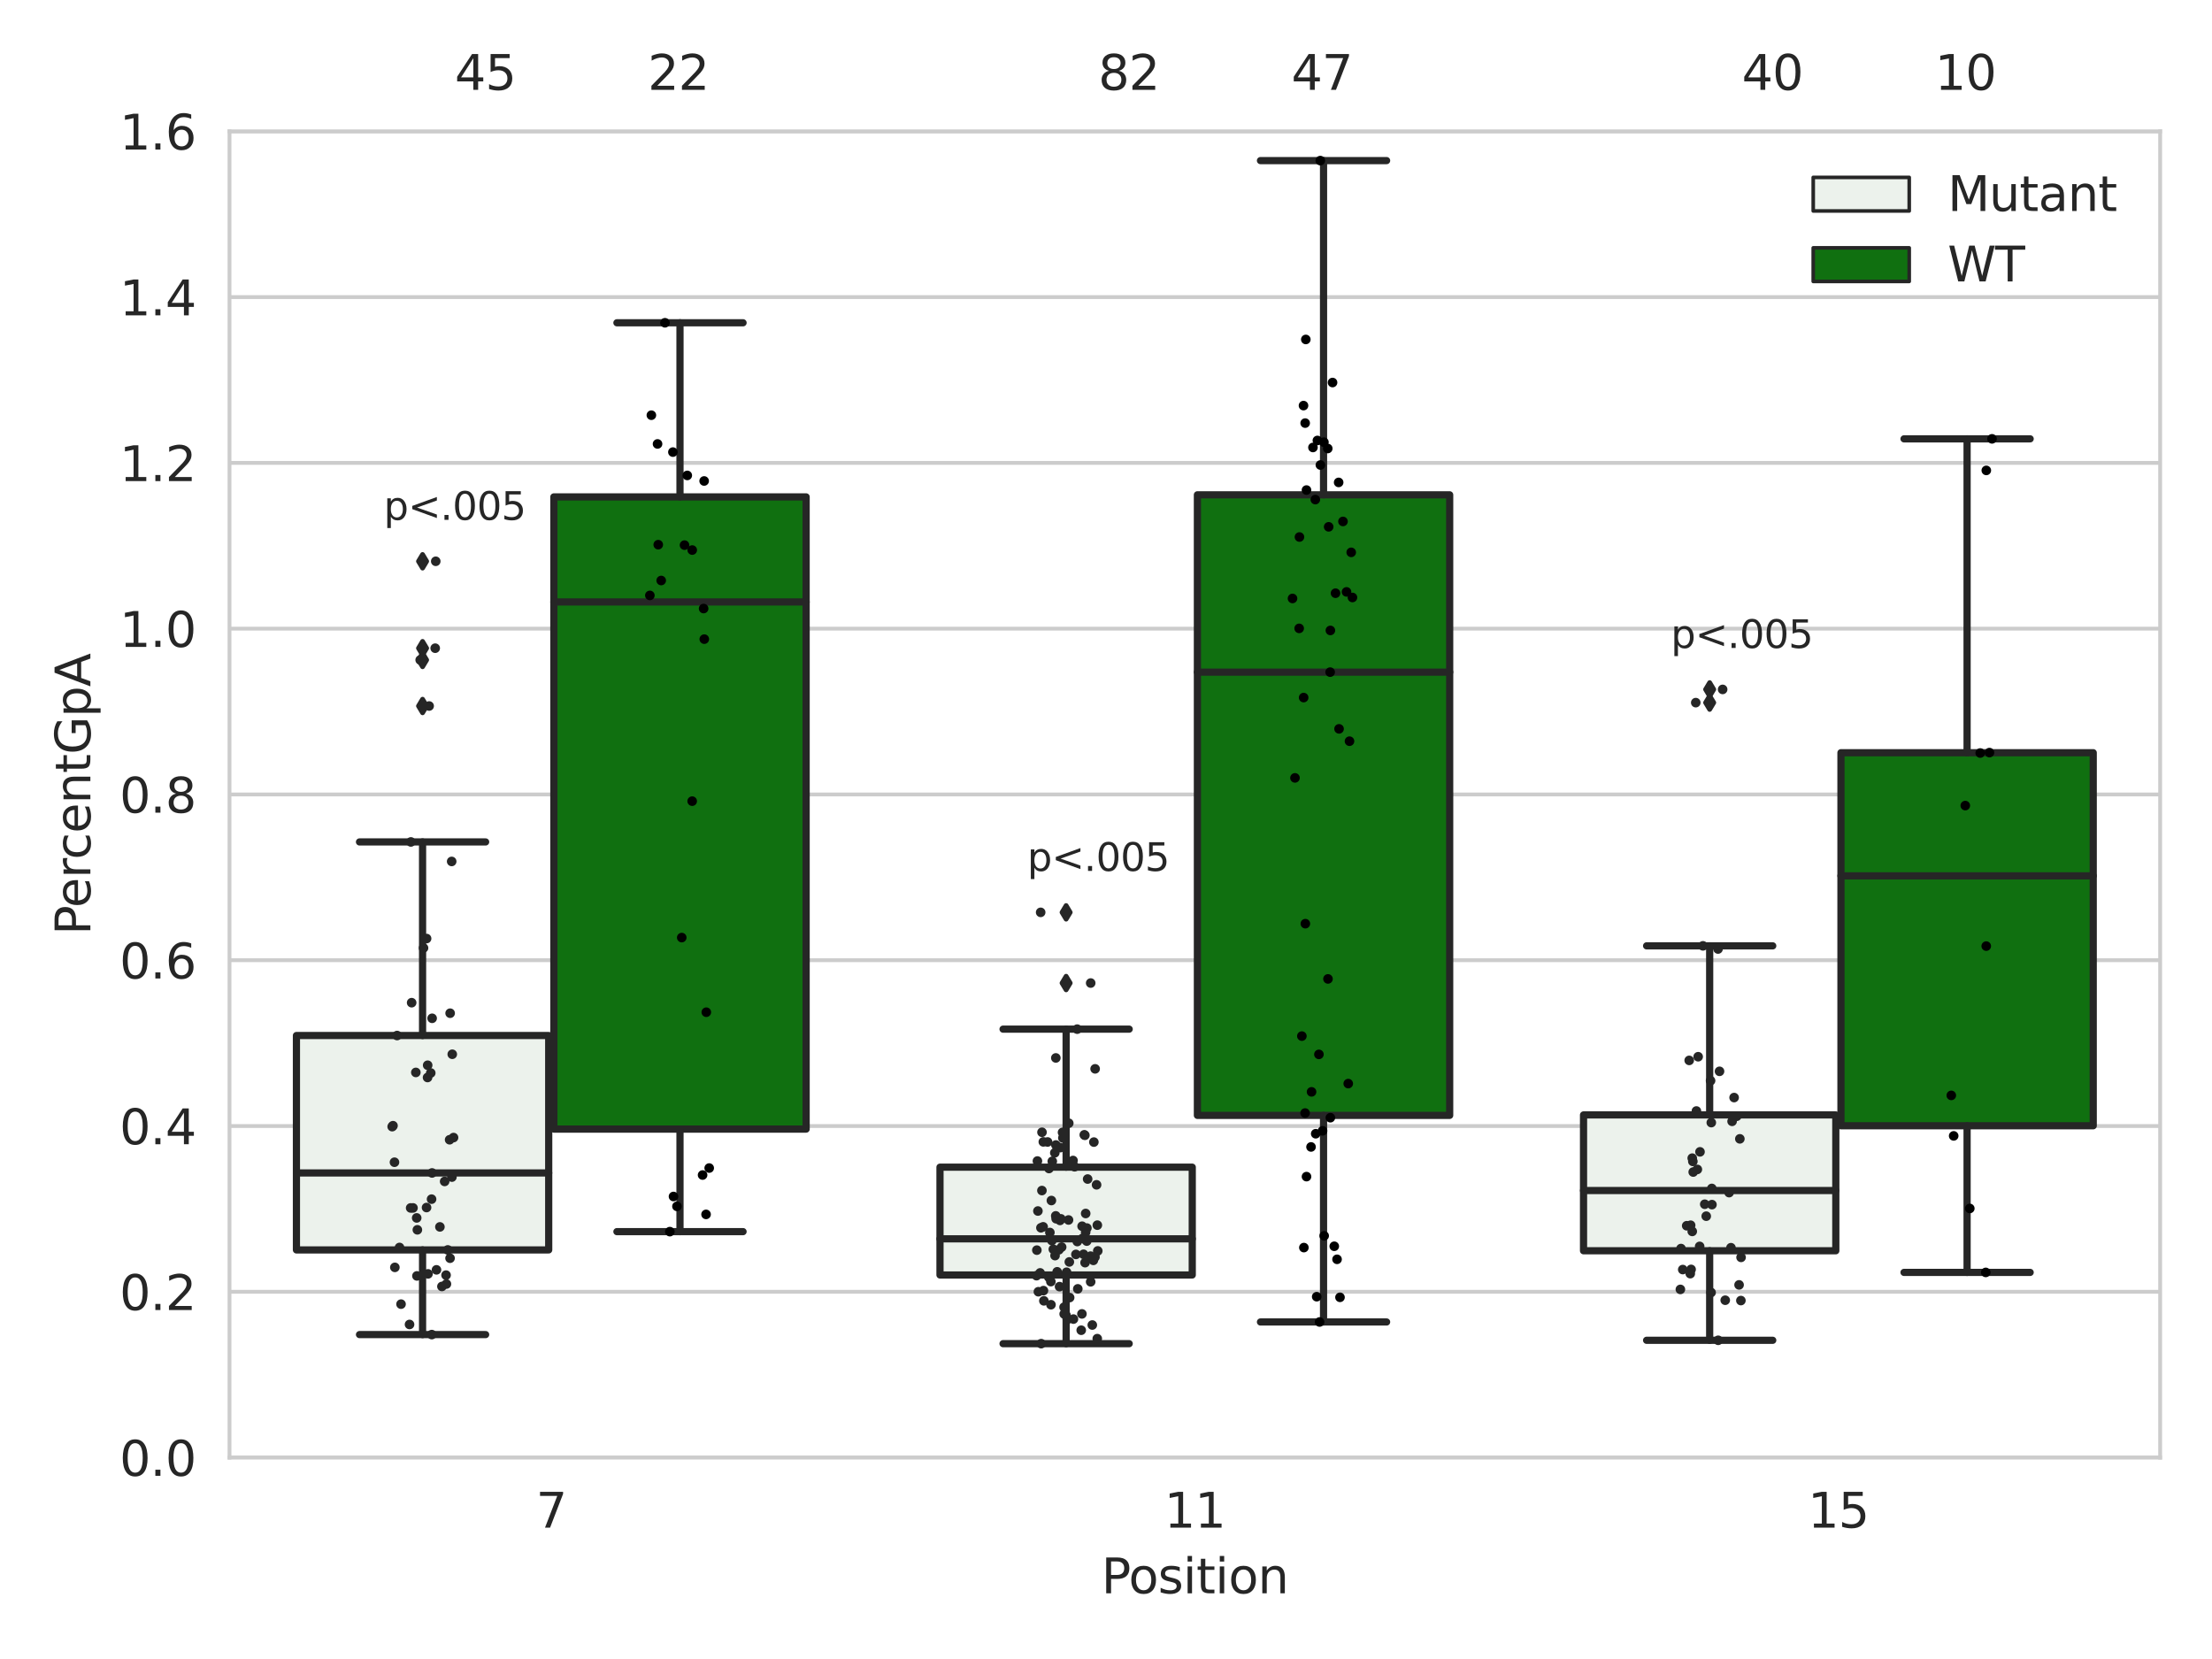<?xml version="1.0" encoding="utf-8" standalone="no"?>
<!DOCTYPE svg PUBLIC "-//W3C//DTD SVG 1.1//EN"
  "http://www.w3.org/Graphics/SVG/1.1/DTD/svg11.dtd">
<svg xmlns:xlink="http://www.w3.org/1999/xlink" width="460.8pt" height="345.6pt" viewBox="0 0 460.8 345.6" xmlns="http://www.w3.org/2000/svg" version="1.1">
 <defs>
  <style type="text/css">*{stroke-linejoin: round; stroke-linecap: butt}</style>
 </defs>
 <g id="figure_1">
  <g id="patch_1">
   <path d="M 0 345.6 
L 460.8 345.6 
L 460.8 0 
L 0 0 
z
" style="fill: #ffffff"/>
  </g>
  <g id="axes_1">
   <g id="patch_2">
    <path d="M 47.81 303.64 
L 450 303.64 
L 450 27.354 
L 47.81 27.354 
z
" style="fill: #ffffff"/>
   </g>
   <g id="matplotlib.axis_1">
    <g id="xtick_1">
     <g id="text_1">
      <!-- 7 -->
      <g style="fill: #262626" transform="translate(111.66 318.238)scale(0.1 -0.1)">
       <defs>
        <path id="DejaVuSans-37" d="M 525 4666 
L 3525 4666 
L 3525 4397 
L 1831 0 
L 1172 0 
L 2766 4134 
L 525 4134 
L 525 4666 
z
" transform="scale(0.016)"/>
       </defs>
       <use xlink:href="#DejaVuSans-37"/>
      </g>
     </g>
    </g>
    <g id="xtick_2">
     <g id="text_2">
      <!-- 11 -->
      <g style="fill: #262626" transform="translate(242.542 318.238)scale(0.1 -0.1)">
       <defs>
        <path id="DejaVuSans-31" d="M 794 531 
L 1825 531 
L 1825 4091 
L 703 3866 
L 703 4441 
L 1819 4666 
L 2450 4666 
L 2450 531 
L 3481 531 
L 3481 0 
L 794 0 
L 794 531 
z
" transform="scale(0.016)"/>
       </defs>
       <use xlink:href="#DejaVuSans-31"/>
       <use xlink:href="#DejaVuSans-31" x="63.623"/>
      </g>
     </g>
    </g>
    <g id="xtick_3">
     <g id="text_3">
      <!-- 15 -->
      <g style="fill: #262626" transform="translate(376.606 318.238)scale(0.1 -0.1)">
       <defs>
        <path id="DejaVuSans-35" d="M 691 4666 
L 3169 4666 
L 3169 4134 
L 1269 4134 
L 1269 2991 
Q 1406 3038 1543 3061 
Q 1681 3084 1819 3084 
Q 2600 3084 3056 2656 
Q 3513 2228 3513 1497 
Q 3513 744 3044 326 
Q 2575 -91 1722 -91 
Q 1428 -91 1123 -41 
Q 819 9 494 109 
L 494 744 
Q 775 591 1075 516 
Q 1375 441 1709 441 
Q 2250 441 2565 725 
Q 2881 1009 2881 1497 
Q 2881 1984 2565 2268 
Q 2250 2553 1709 2553 
Q 1456 2553 1204 2497 
Q 953 2441 691 2322 
L 691 4666 
z
" transform="scale(0.016)"/>
       </defs>
       <use xlink:href="#DejaVuSans-31"/>
       <use xlink:href="#DejaVuSans-35" x="63.623"/>
      </g>
     </g>
    </g>
    <g id="text_4">
     <!-- Position -->
     <g style="fill: #262626" transform="translate(229.441 331.917)scale(0.1 -0.1)">
      <defs>
       <path id="DejaVuSans-50" d="M 1259 4147 
L 1259 2394 
L 2053 2394 
Q 2494 2394 2734 2622 
Q 2975 2850 2975 3272 
Q 2975 3691 2734 3919 
Q 2494 4147 2053 4147 
L 1259 4147 
z
M 628 4666 
L 2053 4666 
Q 2838 4666 3239 4311 
Q 3641 3956 3641 3272 
Q 3641 2581 3239 2228 
Q 2838 1875 2053 1875 
L 1259 1875 
L 1259 0 
L 628 0 
L 628 4666 
z
" transform="scale(0.016)"/>
       <path id="DejaVuSans-6f" d="M 1959 3097 
Q 1497 3097 1228 2736 
Q 959 2375 959 1747 
Q 959 1119 1226 758 
Q 1494 397 1959 397 
Q 2419 397 2687 759 
Q 2956 1122 2956 1747 
Q 2956 2369 2687 2733 
Q 2419 3097 1959 3097 
z
M 1959 3584 
Q 2709 3584 3137 3096 
Q 3566 2609 3566 1747 
Q 3566 888 3137 398 
Q 2709 -91 1959 -91 
Q 1206 -91 779 398 
Q 353 888 353 1747 
Q 353 2609 779 3096 
Q 1206 3584 1959 3584 
z
" transform="scale(0.016)"/>
       <path id="DejaVuSans-73" d="M 2834 3397 
L 2834 2853 
Q 2591 2978 2328 3040 
Q 2066 3103 1784 3103 
Q 1356 3103 1142 2972 
Q 928 2841 928 2578 
Q 928 2378 1081 2264 
Q 1234 2150 1697 2047 
L 1894 2003 
Q 2506 1872 2764 1633 
Q 3022 1394 3022 966 
Q 3022 478 2636 193 
Q 2250 -91 1575 -91 
Q 1294 -91 989 -36 
Q 684 19 347 128 
L 347 722 
Q 666 556 975 473 
Q 1284 391 1588 391 
Q 1994 391 2212 530 
Q 2431 669 2431 922 
Q 2431 1156 2273 1281 
Q 2116 1406 1581 1522 
L 1381 1569 
Q 847 1681 609 1914 
Q 372 2147 372 2553 
Q 372 3047 722 3315 
Q 1072 3584 1716 3584 
Q 2034 3584 2315 3537 
Q 2597 3491 2834 3397 
z
" transform="scale(0.016)"/>
       <path id="DejaVuSans-69" d="M 603 3500 
L 1178 3500 
L 1178 0 
L 603 0 
L 603 3500 
z
M 603 4863 
L 1178 4863 
L 1178 4134 
L 603 4134 
L 603 4863 
z
" transform="scale(0.016)"/>
       <path id="DejaVuSans-74" d="M 1172 4494 
L 1172 3500 
L 2356 3500 
L 2356 3053 
L 1172 3053 
L 1172 1153 
Q 1172 725 1289 603 
Q 1406 481 1766 481 
L 2356 481 
L 2356 0 
L 1766 0 
Q 1100 0 847 248 
Q 594 497 594 1153 
L 594 3053 
L 172 3053 
L 172 3500 
L 594 3500 
L 594 4494 
L 1172 4494 
z
" transform="scale(0.016)"/>
       <path id="DejaVuSans-6e" d="M 3513 2113 
L 3513 0 
L 2938 0 
L 2938 2094 
Q 2938 2591 2744 2837 
Q 2550 3084 2163 3084 
Q 1697 3084 1428 2787 
Q 1159 2491 1159 1978 
L 1159 0 
L 581 0 
L 581 3500 
L 1159 3500 
L 1159 2956 
Q 1366 3272 1645 3428 
Q 1925 3584 2291 3584 
Q 2894 3584 3203 3211 
Q 3513 2838 3513 2113 
z
" transform="scale(0.016)"/>
      </defs>
      <use xlink:href="#DejaVuSans-50"/>
      <use xlink:href="#DejaVuSans-6f" x="56.678"/>
      <use xlink:href="#DejaVuSans-73" x="117.859"/>
      <use xlink:href="#DejaVuSans-69" x="169.959"/>
      <use xlink:href="#DejaVuSans-74" x="197.742"/>
      <use xlink:href="#DejaVuSans-69" x="236.951"/>
      <use xlink:href="#DejaVuSans-6f" x="264.734"/>
      <use xlink:href="#DejaVuSans-6e" x="325.916"/>
     </g>
    </g>
   </g>
   <g id="matplotlib.axis_2">
    <g id="ytick_1">
     <g id="line2d_1">
      <path d="M 47.81 303.64 
L 450 303.64 
" clip-path="url(#pa52fb06da1)" style="fill: none; stroke: #cccccc; stroke-width: 0.8; stroke-linecap: round"/>
     </g>
     <g id="text_5">
      <!-- 0.0 -->
      <g style="fill: #262626" transform="translate(24.907 307.439)scale(0.1 -0.1)">
       <defs>
        <path id="DejaVuSans-30" d="M 2034 4250 
Q 1547 4250 1301 3770 
Q 1056 3291 1056 2328 
Q 1056 1369 1301 889 
Q 1547 409 2034 409 
Q 2525 409 2770 889 
Q 3016 1369 3016 2328 
Q 3016 3291 2770 3770 
Q 2525 4250 2034 4250 
z
M 2034 4750 
Q 2819 4750 3233 4129 
Q 3647 3509 3647 2328 
Q 3647 1150 3233 529 
Q 2819 -91 2034 -91 
Q 1250 -91 836 529 
Q 422 1150 422 2328 
Q 422 3509 836 4129 
Q 1250 4750 2034 4750 
z
" transform="scale(0.016)"/>
        <path id="DejaVuSans-2e" d="M 684 794 
L 1344 794 
L 1344 0 
L 684 0 
L 684 794 
z
" transform="scale(0.016)"/>
       </defs>
       <use xlink:href="#DejaVuSans-30"/>
       <use xlink:href="#DejaVuSans-2e" x="63.623"/>
       <use xlink:href="#DejaVuSans-30" x="95.41"/>
      </g>
     </g>
    </g>
    <g id="ytick_2">
     <g id="line2d_2">
      <path d="M 47.81 269.104 
L 450 269.104 
" clip-path="url(#pa52fb06da1)" style="fill: none; stroke: #cccccc; stroke-width: 0.8; stroke-linecap: round"/>
     </g>
     <g id="text_6">
      <!-- 0.2 -->
      <g style="fill: #262626" transform="translate(24.907 272.903)scale(0.1 -0.1)">
       <defs>
        <path id="DejaVuSans-32" d="M 1228 531 
L 3431 531 
L 3431 0 
L 469 0 
L 469 531 
Q 828 903 1448 1529 
Q 2069 2156 2228 2338 
Q 2531 2678 2651 2914 
Q 2772 3150 2772 3378 
Q 2772 3750 2511 3984 
Q 2250 4219 1831 4219 
Q 1534 4219 1204 4116 
Q 875 4013 500 3803 
L 500 4441 
Q 881 4594 1212 4672 
Q 1544 4750 1819 4750 
Q 2544 4750 2975 4387 
Q 3406 4025 3406 3419 
Q 3406 3131 3298 2873 
Q 3191 2616 2906 2266 
Q 2828 2175 2409 1742 
Q 1991 1309 1228 531 
z
" transform="scale(0.016)"/>
       </defs>
       <use xlink:href="#DejaVuSans-30"/>
       <use xlink:href="#DejaVuSans-2e" x="63.623"/>
       <use xlink:href="#DejaVuSans-32" x="95.41"/>
      </g>
     </g>
    </g>
    <g id="ytick_3">
     <g id="line2d_3">
      <path d="M 47.81 234.568 
L 450 234.568 
" clip-path="url(#pa52fb06da1)" style="fill: none; stroke: #cccccc; stroke-width: 0.8; stroke-linecap: round"/>
     </g>
     <g id="text_7">
      <!-- 0.4 -->
      <g style="fill: #262626" transform="translate(24.907 238.368)scale(0.1 -0.1)">
       <defs>
        <path id="DejaVuSans-34" d="M 2419 4116 
L 825 1625 
L 2419 1625 
L 2419 4116 
z
M 2253 4666 
L 3047 4666 
L 3047 1625 
L 3713 1625 
L 3713 1100 
L 3047 1100 
L 3047 0 
L 2419 0 
L 2419 1100 
L 313 1100 
L 313 1709 
L 2253 4666 
z
" transform="scale(0.016)"/>
       </defs>
       <use xlink:href="#DejaVuSans-30"/>
       <use xlink:href="#DejaVuSans-2e" x="63.623"/>
       <use xlink:href="#DejaVuSans-34" x="95.41"/>
      </g>
     </g>
    </g>
    <g id="ytick_4">
     <g id="line2d_4">
      <path d="M 47.81 200.033 
L 450 200.033 
" clip-path="url(#pa52fb06da1)" style="fill: none; stroke: #cccccc; stroke-width: 0.8; stroke-linecap: round"/>
     </g>
     <g id="text_8">
      <!-- 0.6 -->
      <g style="fill: #262626" transform="translate(24.907 203.832)scale(0.1 -0.1)">
       <defs>
        <path id="DejaVuSans-36" d="M 2113 2584 
Q 1688 2584 1439 2293 
Q 1191 2003 1191 1497 
Q 1191 994 1439 701 
Q 1688 409 2113 409 
Q 2538 409 2786 701 
Q 3034 994 3034 1497 
Q 3034 2003 2786 2293 
Q 2538 2584 2113 2584 
z
M 3366 4563 
L 3366 3988 
Q 3128 4100 2886 4159 
Q 2644 4219 2406 4219 
Q 1781 4219 1451 3797 
Q 1122 3375 1075 2522 
Q 1259 2794 1537 2939 
Q 1816 3084 2150 3084 
Q 2853 3084 3261 2657 
Q 3669 2231 3669 1497 
Q 3669 778 3244 343 
Q 2819 -91 2113 -91 
Q 1303 -91 875 529 
Q 447 1150 447 2328 
Q 447 3434 972 4092 
Q 1497 4750 2381 4750 
Q 2619 4750 2861 4703 
Q 3103 4656 3366 4563 
z
" transform="scale(0.016)"/>
       </defs>
       <use xlink:href="#DejaVuSans-30"/>
       <use xlink:href="#DejaVuSans-2e" x="63.623"/>
       <use xlink:href="#DejaVuSans-36" x="95.41"/>
      </g>
     </g>
    </g>
    <g id="ytick_5">
     <g id="line2d_5">
      <path d="M 47.81 165.497 
L 450 165.497 
" clip-path="url(#pa52fb06da1)" style="fill: none; stroke: #cccccc; stroke-width: 0.8; stroke-linecap: round"/>
     </g>
     <g id="text_9">
      <!-- 0.8 -->
      <g style="fill: #262626" transform="translate(24.907 169.296)scale(0.1 -0.1)">
       <defs>
        <path id="DejaVuSans-38" d="M 2034 2216 
Q 1584 2216 1326 1975 
Q 1069 1734 1069 1313 
Q 1069 891 1326 650 
Q 1584 409 2034 409 
Q 2484 409 2743 651 
Q 3003 894 3003 1313 
Q 3003 1734 2745 1975 
Q 2488 2216 2034 2216 
z
M 1403 2484 
Q 997 2584 770 2862 
Q 544 3141 544 3541 
Q 544 4100 942 4425 
Q 1341 4750 2034 4750 
Q 2731 4750 3128 4425 
Q 3525 4100 3525 3541 
Q 3525 3141 3298 2862 
Q 3072 2584 2669 2484 
Q 3125 2378 3379 2068 
Q 3634 1759 3634 1313 
Q 3634 634 3220 271 
Q 2806 -91 2034 -91 
Q 1263 -91 848 271 
Q 434 634 434 1313 
Q 434 1759 690 2068 
Q 947 2378 1403 2484 
z
M 1172 3481 
Q 1172 3119 1398 2916 
Q 1625 2713 2034 2713 
Q 2441 2713 2670 2916 
Q 2900 3119 2900 3481 
Q 2900 3844 2670 4047 
Q 2441 4250 2034 4250 
Q 1625 4250 1398 4047 
Q 1172 3844 1172 3481 
z
" transform="scale(0.016)"/>
       </defs>
       <use xlink:href="#DejaVuSans-30"/>
       <use xlink:href="#DejaVuSans-2e" x="63.623"/>
       <use xlink:href="#DejaVuSans-38" x="95.41"/>
      </g>
     </g>
    </g>
    <g id="ytick_6">
     <g id="line2d_6">
      <path d="M 47.81 130.961 
L 450 130.961 
" clip-path="url(#pa52fb06da1)" style="fill: none; stroke: #cccccc; stroke-width: 0.8; stroke-linecap: round"/>
     </g>
     <g id="text_10">
      <!-- 1.0 -->
      <g style="fill: #262626" transform="translate(24.907 134.76)scale(0.1 -0.1)">
       <use xlink:href="#DejaVuSans-31"/>
       <use xlink:href="#DejaVuSans-2e" x="63.623"/>
       <use xlink:href="#DejaVuSans-30" x="95.41"/>
      </g>
     </g>
    </g>
    <g id="ytick_7">
     <g id="line2d_7">
      <path d="M 47.81 96.425 
L 450 96.425 
" clip-path="url(#pa52fb06da1)" style="fill: none; stroke: #cccccc; stroke-width: 0.8; stroke-linecap: round"/>
     </g>
     <g id="text_11">
      <!-- 1.2 -->
      <g style="fill: #262626" transform="translate(24.907 100.225)scale(0.1 -0.1)">
       <use xlink:href="#DejaVuSans-31"/>
       <use xlink:href="#DejaVuSans-2e" x="63.623"/>
       <use xlink:href="#DejaVuSans-32" x="95.41"/>
      </g>
     </g>
    </g>
    <g id="ytick_8">
     <g id="line2d_8">
      <path d="M 47.81 61.89 
L 450 61.89 
" clip-path="url(#pa52fb06da1)" style="fill: none; stroke: #cccccc; stroke-width: 0.8; stroke-linecap: round"/>
     </g>
     <g id="text_12">
      <!-- 1.4 -->
      <g style="fill: #262626" transform="translate(24.907 65.689)scale(0.1 -0.1)">
       <use xlink:href="#DejaVuSans-31"/>
       <use xlink:href="#DejaVuSans-2e" x="63.623"/>
       <use xlink:href="#DejaVuSans-34" x="95.41"/>
      </g>
     </g>
    </g>
    <g id="ytick_9">
     <g id="line2d_9">
      <path d="M 47.81 27.354 
L 450 27.354 
" clip-path="url(#pa52fb06da1)" style="fill: none; stroke: #cccccc; stroke-width: 0.8; stroke-linecap: round"/>
     </g>
     <g id="text_13">
      <!-- 1.6 -->
      <g style="fill: #262626" transform="translate(24.907 31.153)scale(0.1 -0.1)">
       <use xlink:href="#DejaVuSans-31"/>
       <use xlink:href="#DejaVuSans-2e" x="63.623"/>
       <use xlink:href="#DejaVuSans-36" x="95.41"/>
      </g>
     </g>
    </g>
    <g id="text_14">
     <!-- PercentGpA -->
     <g style="fill: #262626" transform="translate(18.827 194.774)rotate(-90)scale(0.1 -0.1)">
      <defs>
       <path id="DejaVuSans-65" d="M 3597 1894 
L 3597 1613 
L 953 1613 
Q 991 1019 1311 708 
Q 1631 397 2203 397 
Q 2534 397 2845 478 
Q 3156 559 3463 722 
L 3463 178 
Q 3153 47 2828 -22 
Q 2503 -91 2169 -91 
Q 1331 -91 842 396 
Q 353 884 353 1716 
Q 353 2575 817 3079 
Q 1281 3584 2069 3584 
Q 2775 3584 3186 3129 
Q 3597 2675 3597 1894 
z
M 3022 2063 
Q 3016 2534 2758 2815 
Q 2500 3097 2075 3097 
Q 1594 3097 1305 2825 
Q 1016 2553 972 2059 
L 3022 2063 
z
" transform="scale(0.016)"/>
       <path id="DejaVuSans-72" d="M 2631 2963 
Q 2534 3019 2420 3045 
Q 2306 3072 2169 3072 
Q 1681 3072 1420 2755 
Q 1159 2438 1159 1844 
L 1159 0 
L 581 0 
L 581 3500 
L 1159 3500 
L 1159 2956 
Q 1341 3275 1631 3429 
Q 1922 3584 2338 3584 
Q 2397 3584 2469 3576 
Q 2541 3569 2628 3553 
L 2631 2963 
z
" transform="scale(0.016)"/>
       <path id="DejaVuSans-63" d="M 3122 3366 
L 3122 2828 
Q 2878 2963 2633 3030 
Q 2388 3097 2138 3097 
Q 1578 3097 1268 2742 
Q 959 2388 959 1747 
Q 959 1106 1268 751 
Q 1578 397 2138 397 
Q 2388 397 2633 464 
Q 2878 531 3122 666 
L 3122 134 
Q 2881 22 2623 -34 
Q 2366 -91 2075 -91 
Q 1284 -91 818 406 
Q 353 903 353 1747 
Q 353 2603 823 3093 
Q 1294 3584 2113 3584 
Q 2378 3584 2631 3529 
Q 2884 3475 3122 3366 
z
" transform="scale(0.016)"/>
       <path id="DejaVuSans-47" d="M 3809 666 
L 3809 1919 
L 2778 1919 
L 2778 2438 
L 4434 2438 
L 4434 434 
Q 4069 175 3628 42 
Q 3188 -91 2688 -91 
Q 1594 -91 976 548 
Q 359 1188 359 2328 
Q 359 3472 976 4111 
Q 1594 4750 2688 4750 
Q 3144 4750 3555 4637 
Q 3966 4525 4313 4306 
L 4313 3634 
Q 3963 3931 3569 4081 
Q 3175 4231 2741 4231 
Q 1884 4231 1454 3753 
Q 1025 3275 1025 2328 
Q 1025 1384 1454 906 
Q 1884 428 2741 428 
Q 3075 428 3337 486 
Q 3600 544 3809 666 
z
" transform="scale(0.016)"/>
       <path id="DejaVuSans-70" d="M 1159 525 
L 1159 -1331 
L 581 -1331 
L 581 3500 
L 1159 3500 
L 1159 2969 
Q 1341 3281 1617 3432 
Q 1894 3584 2278 3584 
Q 2916 3584 3314 3078 
Q 3713 2572 3713 1747 
Q 3713 922 3314 415 
Q 2916 -91 2278 -91 
Q 1894 -91 1617 61 
Q 1341 213 1159 525 
z
M 3116 1747 
Q 3116 2381 2855 2742 
Q 2594 3103 2138 3103 
Q 1681 3103 1420 2742 
Q 1159 2381 1159 1747 
Q 1159 1113 1420 752 
Q 1681 391 2138 391 
Q 2594 391 2855 752 
Q 3116 1113 3116 1747 
z
" transform="scale(0.016)"/>
       <path id="DejaVuSans-41" d="M 2188 4044 
L 1331 1722 
L 3047 1722 
L 2188 4044 
z
M 1831 4666 
L 2547 4666 
L 4325 0 
L 3669 0 
L 3244 1197 
L 1141 1197 
L 716 0 
L 50 0 
L 1831 4666 
z
" transform="scale(0.016)"/>
      </defs>
      <use xlink:href="#DejaVuSans-50"/>
      <use xlink:href="#DejaVuSans-65" x="56.678"/>
      <use xlink:href="#DejaVuSans-72" x="118.201"/>
      <use xlink:href="#DejaVuSans-63" x="157.064"/>
      <use xlink:href="#DejaVuSans-65" x="212.045"/>
      <use xlink:href="#DejaVuSans-6e" x="273.568"/>
      <use xlink:href="#DejaVuSans-74" x="336.947"/>
      <use xlink:href="#DejaVuSans-47" x="376.156"/>
      <use xlink:href="#DejaVuSans-70" x="453.646"/>
      <use xlink:href="#DejaVuSans-41" x="517.123"/>
     </g>
    </g>
   </g>
   <g id="patch_3">
    <path d="M 61.753 260.38 
L 114.305 260.38 
L 114.305 215.719 
L 61.753 215.719 
L 61.753 260.38 
z
" clip-path="url(#pa52fb06da1)" style="fill: #ecf2ec; stroke: #262626; stroke-width: 1.5; stroke-linejoin: miter"/>
   </g>
   <g id="patch_4">
    <path d="M 115.378 235.211 
L 167.931 235.211 
L 167.931 103.513 
L 115.378 103.513 
L 115.378 235.211 
z
" clip-path="url(#pa52fb06da1)" style="fill: #107010; stroke: #262626; stroke-width: 1.5; stroke-linejoin: miter"/>
   </g>
   <g id="patch_5">
    <path d="M 195.816 265.601 
L 248.369 265.601 
L 248.369 243.145 
L 195.816 243.145 
L 195.816 265.601 
z
" clip-path="url(#pa52fb06da1)" style="fill: #ecf2ec; stroke: #262626; stroke-width: 1.5; stroke-linejoin: miter"/>
   </g>
   <g id="patch_6">
    <path d="M 249.441 232.353 
L 301.994 232.353 
L 301.994 103.08 
L 249.441 103.08 
L 249.441 232.353 
z
" clip-path="url(#pa52fb06da1)" style="fill: #107010; stroke: #262626; stroke-width: 1.5; stroke-linejoin: miter"/>
   </g>
   <g id="patch_7">
    <path d="M 329.879 260.556 
L 382.432 260.556 
L 382.432 232.26 
L 329.879 232.26 
L 329.879 260.556 
z
" clip-path="url(#pa52fb06da1)" style="fill: #ecf2ec; stroke: #262626; stroke-width: 1.5; stroke-linejoin: miter"/>
   </g>
   <g id="patch_8">
    <path d="M 383.505 234.517 
L 436.057 234.517 
L 436.057 156.802 
L 383.505 156.802 
L 383.505 234.517 
z
" clip-path="url(#pa52fb06da1)" style="fill: #107010; stroke: #262626; stroke-width: 1.5; stroke-linejoin: miter"/>
   </g>
   <g id="patch_9">
    <path d="M 114.842 303.64 
L 114.842 303.64 
L 114.842 303.64 
L 114.842 303.64 
z
" clip-path="url(#pa52fb06da1)" style="fill: #ecf2ec; stroke: #262626; stroke-width: 0.75; stroke-linejoin: miter"/>
   </g>
   <g id="patch_10">
    <path d="M 114.842 303.64 
L 114.842 303.64 
L 114.842 303.64 
L 114.842 303.64 
z
" clip-path="url(#pa52fb06da1)" style="fill: #107010; stroke: #262626; stroke-width: 0.75; stroke-linejoin: miter"/>
   </g>
   <g id="PathCollection_1"/>
   <g id="PathCollection_2"/>
   <g id="line2d_10">
    <path d="M 88.029 260.38 
L 88.029 278.019 
" clip-path="url(#pa52fb06da1)" style="fill: none; stroke: #262626; stroke-width: 1.5; stroke-linecap: round"/>
   </g>
   <g id="line2d_11">
    <path d="M 88.029 215.719 
L 88.029 175.391 
" clip-path="url(#pa52fb06da1)" style="fill: none; stroke: #262626; stroke-width: 1.5; stroke-linecap: round"/>
   </g>
   <g id="line2d_12">
    <path d="M 74.891 278.019 
L 101.167 278.019 
" clip-path="url(#pa52fb06da1)" style="fill: none; stroke: #262626; stroke-width: 1.5; stroke-linecap: round"/>
   </g>
   <g id="line2d_13">
    <path d="M 74.891 175.391 
L 101.167 175.391 
" clip-path="url(#pa52fb06da1)" style="fill: none; stroke: #262626; stroke-width: 1.5; stroke-linecap: round"/>
   </g>
   <g id="line2d_14">
    <defs>
     <path id="m7b5a0d666d" d="M -0 1.414 
L 0.849 0 
L 0 -1.414 
L -0.849 -0 
z
" style="stroke: #262626; stroke-linejoin: miter"/>
    </defs>
    <g clip-path="url(#pa52fb06da1)">
     <use xlink:href="#m7b5a0d666d" x="88.029" y="116.926" style="fill: #262626; stroke: #262626; stroke-linejoin: miter"/>
     <use xlink:href="#m7b5a0d666d" x="88.029" y="147.074" style="fill: #262626; stroke: #262626; stroke-linejoin: miter"/>
     <use xlink:href="#m7b5a0d666d" x="88.029" y="137.48" style="fill: #262626; stroke: #262626; stroke-linejoin: miter"/>
     <use xlink:href="#m7b5a0d666d" x="88.029" y="135.031" style="fill: #262626; stroke: #262626; stroke-linejoin: miter"/>
    </g>
   </g>
   <g id="line2d_15">
    <path d="M 141.654 235.211 
L 141.654 256.571 
" clip-path="url(#pa52fb06da1)" style="fill: none; stroke: #262626; stroke-width: 1.5; stroke-linecap: round"/>
   </g>
   <g id="line2d_16">
    <path d="M 141.654 103.513 
L 141.654 67.24 
" clip-path="url(#pa52fb06da1)" style="fill: none; stroke: #262626; stroke-width: 1.5; stroke-linecap: round"/>
   </g>
   <g id="line2d_17">
    <path d="M 128.516 256.571 
L 154.793 256.571 
" clip-path="url(#pa52fb06da1)" style="fill: none; stroke: #262626; stroke-width: 1.5; stroke-linecap: round"/>
   </g>
   <g id="line2d_18">
    <path d="M 128.516 67.24 
L 154.793 67.24 
" clip-path="url(#pa52fb06da1)" style="fill: none; stroke: #262626; stroke-width: 1.5; stroke-linecap: round"/>
   </g>
   <g id="line2d_19"/>
   <g id="line2d_20">
    <path d="M 222.092 265.601 
L 222.092 279.91 
" clip-path="url(#pa52fb06da1)" style="fill: none; stroke: #262626; stroke-width: 1.5; stroke-linecap: round"/>
   </g>
   <g id="line2d_21">
    <path d="M 222.092 243.145 
L 222.092 214.387 
" clip-path="url(#pa52fb06da1)" style="fill: none; stroke: #262626; stroke-width: 1.5; stroke-linecap: round"/>
   </g>
   <g id="line2d_22">
    <path d="M 208.954 279.91 
L 235.231 279.91 
" clip-path="url(#pa52fb06da1)" style="fill: none; stroke: #262626; stroke-width: 1.5; stroke-linecap: round"/>
   </g>
   <g id="line2d_23">
    <path d="M 208.954 214.387 
L 235.231 214.387 
" clip-path="url(#pa52fb06da1)" style="fill: none; stroke: #262626; stroke-width: 1.5; stroke-linecap: round"/>
   </g>
   <g id="line2d_24">
    <g clip-path="url(#pa52fb06da1)">
     <use xlink:href="#m7b5a0d666d" x="222.092" y="204.786" style="fill: #262626; stroke: #262626; stroke-linejoin: miter"/>
     <use xlink:href="#m7b5a0d666d" x="222.092" y="190.06" style="fill: #262626; stroke: #262626; stroke-linejoin: miter"/>
    </g>
   </g>
   <g id="line2d_25">
    <path d="M 275.718 232.353 
L 275.718 275.391 
" clip-path="url(#pa52fb06da1)" style="fill: none; stroke: #262626; stroke-width: 1.5; stroke-linecap: round"/>
   </g>
   <g id="line2d_26">
    <path d="M 275.718 103.08 
L 275.718 33.455 
" clip-path="url(#pa52fb06da1)" style="fill: none; stroke: #262626; stroke-width: 1.5; stroke-linecap: round"/>
   </g>
   <g id="line2d_27">
    <path d="M 262.579 275.391 
L 288.856 275.391 
" clip-path="url(#pa52fb06da1)" style="fill: none; stroke: #262626; stroke-width: 1.5; stroke-linecap: round"/>
   </g>
   <g id="line2d_28">
    <path d="M 262.579 33.455 
L 288.856 33.455 
" clip-path="url(#pa52fb06da1)" style="fill: none; stroke: #262626; stroke-width: 1.5; stroke-linecap: round"/>
   </g>
   <g id="line2d_29"/>
   <g id="line2d_30">
    <path d="M 356.156 260.556 
L 356.156 279.208 
" clip-path="url(#pa52fb06da1)" style="fill: none; stroke: #262626; stroke-width: 1.5; stroke-linecap: round"/>
   </g>
   <g id="line2d_31">
    <path d="M 356.156 232.26 
L 356.156 197.038 
" clip-path="url(#pa52fb06da1)" style="fill: none; stroke: #262626; stroke-width: 1.5; stroke-linecap: round"/>
   </g>
   <g id="line2d_32">
    <path d="M 343.017 279.208 
L 369.294 279.208 
" clip-path="url(#pa52fb06da1)" style="fill: none; stroke: #262626; stroke-width: 1.5; stroke-linecap: round"/>
   </g>
   <g id="line2d_33">
    <path d="M 343.017 197.038 
L 369.294 197.038 
" clip-path="url(#pa52fb06da1)" style="fill: none; stroke: #262626; stroke-width: 1.5; stroke-linecap: round"/>
   </g>
   <g id="line2d_34">
    <g clip-path="url(#pa52fb06da1)">
     <use xlink:href="#m7b5a0d666d" x="356.156" y="143.616" style="fill: #262626; stroke: #262626; stroke-linejoin: miter"/>
     <use xlink:href="#m7b5a0d666d" x="356.156" y="146.371" style="fill: #262626; stroke: #262626; stroke-linejoin: miter"/>
    </g>
   </g>
   <g id="line2d_35">
    <path d="M 409.781 234.517 
L 409.781 265.065 
" clip-path="url(#pa52fb06da1)" style="fill: none; stroke: #262626; stroke-width: 1.5; stroke-linecap: round"/>
   </g>
   <g id="line2d_36">
    <path d="M 409.781 156.802 
L 409.781 91.42 
" clip-path="url(#pa52fb06da1)" style="fill: none; stroke: #262626; stroke-width: 1.5; stroke-linecap: round"/>
   </g>
   <g id="line2d_37">
    <path d="M 396.643 265.065 
L 422.919 265.065 
" clip-path="url(#pa52fb06da1)" style="fill: none; stroke: #262626; stroke-width: 1.5; stroke-linecap: round"/>
   </g>
   <g id="line2d_38">
    <path d="M 396.643 91.42 
L 422.919 91.42 
" clip-path="url(#pa52fb06da1)" style="fill: none; stroke: #262626; stroke-width: 1.5; stroke-linecap: round"/>
   </g>
   <g id="line2d_39"/>
   <g id="line2d_40">
    <path d="M 61.753 244.346 
L 114.305 244.346 
" clip-path="url(#pa52fb06da1)" style="fill: none; stroke: #262626; stroke-width: 1.5; stroke-linecap: round"/>
   </g>
   <g id="line2d_41">
    <path d="M 115.378 125.404 
L 167.931 125.404 
" clip-path="url(#pa52fb06da1)" style="fill: none; stroke: #262626; stroke-width: 1.5; stroke-linecap: round"/>
   </g>
   <g id="line2d_42">
    <path d="M 195.816 258.07 
L 248.369 258.07 
" clip-path="url(#pa52fb06da1)" style="fill: none; stroke: #262626; stroke-width: 1.5; stroke-linecap: round"/>
   </g>
   <g id="line2d_43">
    <path d="M 249.441 140.017 
L 301.994 140.017 
" clip-path="url(#pa52fb06da1)" style="fill: none; stroke: #262626; stroke-width: 1.5; stroke-linecap: round"/>
   </g>
   <g id="line2d_44">
    <path d="M 329.879 248.009 
L 382.432 248.009 
" clip-path="url(#pa52fb06da1)" style="fill: none; stroke: #262626; stroke-width: 1.5; stroke-linecap: round"/>
   </g>
   <g id="line2d_45">
    <path d="M 383.505 182.454 
L 436.057 182.454 
" clip-path="url(#pa52fb06da1)" style="fill: none; stroke: #262626; stroke-width: 1.5; stroke-linecap: round"/>
   </g>
   <g id="patch_11">
    <path d="M 47.81 303.64 
L 47.81 27.354 
" style="fill: none; stroke: #cccccc; stroke-width: 0.8; stroke-linejoin: miter; stroke-linecap: square"/>
   </g>
   <g id="patch_12">
    <path d="M 450 303.64 
L 450 27.354 
" style="fill: none; stroke: #cccccc; stroke-width: 0.8; stroke-linejoin: miter; stroke-linecap: square"/>
   </g>
   <g id="patch_13">
    <path d="M 47.81 303.64 
L 450 303.64 
" style="fill: none; stroke: #cccccc; stroke-width: 0.8; stroke-linejoin: miter; stroke-linecap: square"/>
   </g>
   <g id="patch_14">
    <path d="M 47.81 27.354 
L 450 27.354 
" style="fill: none; stroke: #cccccc; stroke-width: 0.8; stroke-linejoin: miter; stroke-linecap: square"/>
   </g>
   <g id="PathCollection_3">
    <defs>
     <path id="C0_0_b733f364bd" d="M 0 1 
C 0.265 1 0.52 0.895 0.707 0.707 
C 0.895 0.52 1 0.265 1 -0 
C 1 -0.265 0.895 -0.52 0.707 -0.707 
C 0.52 -0.895 0.265 -1 0 -1 
C -0.265 -1 -0.52 -0.895 -0.707 -0.707 
C -0.895 -0.52 -1 -0.265 -1 0 
C -1 0.265 -0.895 0.52 -0.707 0.707 
C -0.52 0.895 -0.265 1 0 1 
z
"/>
    </defs>
    <g clip-path="url(#pa52fb06da1)">
     <use xlink:href="#C0_0_b733f364bd" x="93.754" y="262.108" style="fill: #262626"/>
    </g>
    <g clip-path="url(#pa52fb06da1)">
     <use xlink:href="#C0_0_b733f364bd" x="93.665" y="237.431" style="fill: #262626"/>
    </g>
    <g clip-path="url(#pa52fb06da1)">
     <use xlink:href="#C0_0_b733f364bd" x="83.227" y="259.87" style="fill: #262626"/>
    </g>
    <g clip-path="url(#pa52fb06da1)">
     <use xlink:href="#C0_0_b733f364bd" x="89.903" y="249.806" style="fill: #262626"/>
    </g>
    <g clip-path="url(#pa52fb06da1)">
     <use xlink:href="#C0_0_b733f364bd" x="86.034" y="251.631" style="fill: #262626"/>
    </g>
    <g clip-path="url(#pa52fb06da1)">
     <use xlink:href="#C0_0_b733f364bd" x="90.775" y="116.926" style="fill: #262626"/>
    </g>
    <g clip-path="url(#pa52fb06da1)">
     <use xlink:href="#C0_0_b733f364bd" x="92.922" y="265.632" style="fill: #262626"/>
    </g>
    <g clip-path="url(#pa52fb06da1)">
     <use xlink:href="#C0_0_b733f364bd" x="94.092" y="179.454" style="fill: #262626"/>
    </g>
    <g clip-path="url(#pa52fb06da1)">
     <use xlink:href="#C0_0_b733f364bd" x="92.063" y="267.993" style="fill: #262626"/>
    </g>
    <g clip-path="url(#pa52fb06da1)">
     <use xlink:href="#C0_0_b733f364bd" x="85.754" y="208.878" style="fill: #262626"/>
    </g>
    <g clip-path="url(#pa52fb06da1)">
     <use xlink:href="#C0_0_b733f364bd" x="86.945" y="256.193" style="fill: #262626"/>
    </g>
    <g clip-path="url(#pa52fb06da1)">
     <use xlink:href="#C0_0_b733f364bd" x="82.722" y="215.719" style="fill: #262626"/>
    </g>
    <g clip-path="url(#pa52fb06da1)">
     <use xlink:href="#C0_0_b733f364bd" x="86.628" y="223.406" style="fill: #262626"/>
    </g>
    <g clip-path="url(#pa52fb06da1)">
     <use xlink:href="#C0_0_b733f364bd" x="81.868" y="234.504" style="fill: #262626"/>
    </g>
    <g clip-path="url(#pa52fb06da1)">
     <use xlink:href="#C0_0_b733f364bd" x="89.397" y="147.074" style="fill: #262626"/>
    </g>
    <g clip-path="url(#pa52fb06da1)">
     <use xlink:href="#C0_0_b733f364bd" x="88.226" y="197.478" style="fill: #262626"/>
    </g>
    <g clip-path="url(#pa52fb06da1)">
     <use xlink:href="#C0_0_b733f364bd" x="88.867" y="195.516" style="fill: #262626"/>
    </g>
    <g clip-path="url(#pa52fb06da1)">
     <use xlink:href="#C0_0_b733f364bd" x="94.215" y="219.621" style="fill: #262626"/>
    </g>
    <g clip-path="url(#pa52fb06da1)">
     <use xlink:href="#C0_0_b733f364bd" x="88.858" y="251.552" style="fill: #262626"/>
    </g>
    <g clip-path="url(#pa52fb06da1)">
     <use xlink:href="#C0_0_b733f364bd" x="87.534" y="137.48" style="fill: #262626"/>
    </g>
    <g clip-path="url(#pa52fb06da1)">
     <use xlink:href="#C0_0_b733f364bd" x="89.068" y="224.462" style="fill: #262626"/>
    </g>
    <g clip-path="url(#pa52fb06da1)">
     <use xlink:href="#C0_0_b733f364bd" x="92.998" y="267.484" style="fill: #262626"/>
    </g>
    <g clip-path="url(#pa52fb06da1)">
     <use xlink:href="#C0_0_b733f364bd" x="89.163" y="265.371" style="fill: #262626"/>
    </g>
    <g clip-path="url(#pa52fb06da1)">
     <use xlink:href="#C0_0_b733f364bd" x="85.549" y="251.637" style="fill: #262626"/>
    </g>
    <g clip-path="url(#pa52fb06da1)">
     <use xlink:href="#C0_0_b733f364bd" x="90.003" y="244.346" style="fill: #262626"/>
    </g>
    <g clip-path="url(#pa52fb06da1)">
     <use xlink:href="#C0_0_b733f364bd" x="85.593" y="175.391" style="fill: #262626"/>
    </g>
    <g clip-path="url(#pa52fb06da1)">
     <use xlink:href="#C0_0_b733f364bd" x="85.314" y="275.91" style="fill: #262626"/>
    </g>
    <g clip-path="url(#pa52fb06da1)">
     <use xlink:href="#C0_0_b733f364bd" x="81.698" y="234.701" style="fill: #262626"/>
    </g>
    <g clip-path="url(#pa52fb06da1)">
     <use xlink:href="#C0_0_b733f364bd" x="90.66" y="135.031" style="fill: #262626"/>
    </g>
    <g clip-path="url(#pa52fb06da1)">
     <use xlink:href="#C0_0_b733f364bd" x="90.02" y="212.13" style="fill: #262626"/>
    </g>
    <g clip-path="url(#pa52fb06da1)">
     <use xlink:href="#C0_0_b733f364bd" x="86.857" y="265.796" style="fill: #262626"/>
    </g>
    <g clip-path="url(#pa52fb06da1)">
     <use xlink:href="#C0_0_b733f364bd" x="89.948" y="278.019" style="fill: #262626"/>
    </g>
    <g clip-path="url(#pa52fb06da1)">
     <use xlink:href="#C0_0_b733f364bd" x="82.177" y="242.115" style="fill: #262626"/>
    </g>
    <g clip-path="url(#pa52fb06da1)">
     <use xlink:href="#C0_0_b733f364bd" x="93.772" y="211.07" style="fill: #262626"/>
    </g>
    <g clip-path="url(#pa52fb06da1)">
     <use xlink:href="#C0_0_b733f364bd" x="82.258" y="264.015" style="fill: #262626"/>
    </g>
    <g clip-path="url(#pa52fb06da1)">
     <use xlink:href="#C0_0_b733f364bd" x="89.733" y="223.521" style="fill: #262626"/>
    </g>
    <g clip-path="url(#pa52fb06da1)">
     <use xlink:href="#C0_0_b733f364bd" x="94.48" y="236.976" style="fill: #262626"/>
    </g>
    <g clip-path="url(#pa52fb06da1)">
     <use xlink:href="#C0_0_b733f364bd" x="83.544" y="271.677" style="fill: #262626"/>
    </g>
    <g clip-path="url(#pa52fb06da1)">
     <use xlink:href="#C0_0_b733f364bd" x="94.139" y="245.21" style="fill: #262626"/>
    </g>
    <g clip-path="url(#pa52fb06da1)">
     <use xlink:href="#C0_0_b733f364bd" x="89.091" y="221.908" style="fill: #262626"/>
    </g>
    <g clip-path="url(#pa52fb06da1)">
     <use xlink:href="#C0_0_b733f364bd" x="92.629" y="246.113" style="fill: #262626"/>
    </g>
    <g clip-path="url(#pa52fb06da1)">
     <use xlink:href="#C0_0_b733f364bd" x="90.927" y="264.532" style="fill: #262626"/>
    </g>
    <g clip-path="url(#pa52fb06da1)">
     <use xlink:href="#C0_0_b733f364bd" x="86.804" y="253.714" style="fill: #262626"/>
    </g>
    <g clip-path="url(#pa52fb06da1)">
     <use xlink:href="#C0_0_b733f364bd" x="91.64" y="255.585" style="fill: #262626"/>
    </g>
    <g clip-path="url(#pa52fb06da1)">
     <use xlink:href="#C0_0_b733f364bd" x="93.284" y="260.38" style="fill: #262626"/>
    </g>
   </g>
   <g id="PathCollection_4">
    <defs>
     <path id="C1_0_968c35c790" d="M 0 1 
C 0.265 1 0.52 0.895 0.707 0.707 
C 0.895 0.52 1 0.265 1 -0 
C 1 -0.265 0.895 -0.52 0.707 -0.707 
C 0.52 -0.895 0.265 -1 0 -1 
C -0.265 -1 -0.52 -0.895 -0.707 -0.707 
C -0.895 -0.52 -1 -0.265 -1 0 
C -1 0.265 -0.895 0.52 -0.707 0.707 
C -0.52 0.895 -0.265 1 0 1 
z
"/>
    </defs>
    <g clip-path="url(#pa52fb06da1)">
     <use xlink:href="#C1_0_968c35c790" x="147.74" y="243.327"/>
    </g>
    <g clip-path="url(#pa52fb06da1)">
     <use xlink:href="#C1_0_968c35c790" x="141.025" y="251.305"/>
    </g>
    <g clip-path="url(#pa52fb06da1)">
     <use xlink:href="#C1_0_968c35c790" x="146.686" y="100.195"/>
    </g>
    <g clip-path="url(#pa52fb06da1)">
     <use xlink:href="#C1_0_968c35c790" x="146.577" y="126.771"/>
    </g>
    <g clip-path="url(#pa52fb06da1)">
     <use xlink:href="#C1_0_968c35c790" x="137.74" y="120.93"/>
    </g>
    <g clip-path="url(#pa52fb06da1)">
     <use xlink:href="#C1_0_968c35c790" x="140.18" y="94.18"/>
    </g>
    <g clip-path="url(#pa52fb06da1)">
     <use xlink:href="#C1_0_968c35c790" x="137.125" y="113.468"/>
    </g>
    <g clip-path="url(#pa52fb06da1)">
     <use xlink:href="#C1_0_968c35c790" x="140.304" y="249.251"/>
    </g>
    <g clip-path="url(#pa52fb06da1)">
     <use xlink:href="#C1_0_968c35c790" x="146.362" y="244.781"/>
    </g>
    <g clip-path="url(#pa52fb06da1)">
     <use xlink:href="#C1_0_968c35c790" x="147.086" y="252.98"/>
    </g>
    <g clip-path="url(#pa52fb06da1)">
     <use xlink:href="#C1_0_968c35c790" x="142.597" y="113.559"/>
    </g>
    <g clip-path="url(#pa52fb06da1)">
     <use xlink:href="#C1_0_968c35c790" x="142.02" y="195.316"/>
    </g>
    <g clip-path="url(#pa52fb06da1)">
     <use xlink:href="#C1_0_968c35c790" x="138.526" y="67.24"/>
    </g>
    <g clip-path="url(#pa52fb06da1)">
     <use xlink:href="#C1_0_968c35c790" x="135.378" y="124.036"/>
    </g>
    <g clip-path="url(#pa52fb06da1)">
     <use xlink:href="#C1_0_968c35c790" x="143.172" y="99.039"/>
    </g>
    <g clip-path="url(#pa52fb06da1)">
     <use xlink:href="#C1_0_968c35c790" x="135.693" y="86.495"/>
    </g>
    <g clip-path="url(#pa52fb06da1)">
     <use xlink:href="#C1_0_968c35c790" x="136.978" y="92.479"/>
    </g>
    <g clip-path="url(#pa52fb06da1)">
     <use xlink:href="#C1_0_968c35c790" x="146.717" y="133.144"/>
    </g>
    <g clip-path="url(#pa52fb06da1)">
     <use xlink:href="#C1_0_968c35c790" x="139.539" y="256.571"/>
    </g>
    <g clip-path="url(#pa52fb06da1)">
     <use xlink:href="#C1_0_968c35c790" x="144.203" y="114.587"/>
    </g>
    <g clip-path="url(#pa52fb06da1)">
     <use xlink:href="#C1_0_968c35c790" x="144.194" y="166.895"/>
    </g>
    <g clip-path="url(#pa52fb06da1)">
     <use xlink:href="#C1_0_968c35c790" x="147.137" y="210.862"/>
    </g>
   </g>
   <g id="PathCollection_5">
    <defs>
     <path id="C2_0_f106868388" d="M 0 1 
C 0.265 1 0.52 0.895 0.707 0.707 
C 0.895 0.52 1 0.265 1 -0 
C 1 -0.265 0.895 -0.52 0.707 -0.707 
C 0.52 -0.895 0.265 -1 0 -1 
C -0.265 -1 -0.52 -0.895 -0.707 -0.707 
C -0.895 -0.52 -1 -0.265 -1 0 
C -1 0.265 -0.895 0.52 -0.707 0.707 
C -0.52 0.895 -0.265 1 0 1 
z
"/>
    </defs>
    <g clip-path="url(#pa52fb06da1)">
     <use xlink:href="#C2_0_f106868388" x="226.575" y="245.615" style="fill: #262626"/>
    </g>
    <g clip-path="url(#pa52fb06da1)">
     <use xlink:href="#C2_0_f106868388" x="225.721" y="261.288" style="fill: #262626"/>
    </g>
    <g clip-path="url(#pa52fb06da1)">
     <use xlink:href="#C2_0_f106868388" x="227.181" y="261.673" style="fill: #262626"/>
    </g>
    <g clip-path="url(#pa52fb06da1)">
     <use xlink:href="#C2_0_f106868388" x="221.011" y="253.907" style="fill: #262626"/>
    </g>
    <g clip-path="url(#pa52fb06da1)">
     <use xlink:href="#C2_0_f106868388" x="219.962" y="238.523" style="fill: #262626"/>
    </g>
    <g clip-path="url(#pa52fb06da1)">
     <use xlink:href="#C2_0_f106868388" x="222.761" y="262.883" style="fill: #262626"/>
    </g>
    <g clip-path="url(#pa52fb06da1)">
     <use xlink:href="#C2_0_f106868388" x="217.312" y="255.569" style="fill: #262626"/>
    </g>
    <g clip-path="url(#pa52fb06da1)">
     <use xlink:href="#C2_0_f106868388" x="219.95" y="220.386" style="fill: #262626"/>
    </g>
    <g clip-path="url(#pa52fb06da1)">
     <use xlink:href="#C2_0_f106868388" x="221.346" y="235.901" style="fill: #262626"/>
    </g>
    <g clip-path="url(#pa52fb06da1)">
     <use xlink:href="#C2_0_f106868388" x="225.879" y="236.404" style="fill: #262626"/>
    </g>
    <g clip-path="url(#pa52fb06da1)">
     <use xlink:href="#C2_0_f106868388" x="226.035" y="258.169" style="fill: #262626"/>
    </g>
    <g clip-path="url(#pa52fb06da1)">
     <use xlink:href="#C2_0_f106868388" x="215.994" y="260.427" style="fill: #262626"/>
    </g>
    <g clip-path="url(#pa52fb06da1)">
     <use xlink:href="#C2_0_f106868388" x="225.384" y="273.708" style="fill: #262626"/>
    </g>
    <g clip-path="url(#pa52fb06da1)">
     <use xlink:href="#C2_0_f106868388" x="218.525" y="243.421" style="fill: #262626"/>
    </g>
    <g clip-path="url(#pa52fb06da1)">
     <use xlink:href="#C2_0_f106868388" x="217.37" y="268.857" style="fill: #262626"/>
    </g>
    <g clip-path="url(#pa52fb06da1)">
     <use xlink:href="#C2_0_f106868388" x="220.725" y="268.029" style="fill: #262626"/>
    </g>
    <g clip-path="url(#pa52fb06da1)">
     <use xlink:href="#C2_0_f106868388" x="226.161" y="256.688" style="fill: #262626"/>
    </g>
    <g clip-path="url(#pa52fb06da1)">
     <use xlink:href="#C2_0_f106868388" x="216.315" y="269.089" style="fill: #262626"/>
    </g>
    <g clip-path="url(#pa52fb06da1)">
     <use xlink:href="#C2_0_f106868388" x="225.422" y="255.443" style="fill: #262626"/>
    </g>
    <g clip-path="url(#pa52fb06da1)">
     <use xlink:href="#C2_0_f106868388" x="217.459" y="270.989" style="fill: #262626"/>
    </g>
    <g clip-path="url(#pa52fb06da1)">
     <use xlink:href="#C2_0_f106868388" x="216.844" y="255.772" style="fill: #262626"/>
    </g>
    <g clip-path="url(#pa52fb06da1)">
     <use xlink:href="#C2_0_f106868388" x="227.211" y="204.786" style="fill: #262626"/>
    </g>
    <g clip-path="url(#pa52fb06da1)">
     <use xlink:href="#C2_0_f106868388" x="228.135" y="222.66" style="fill: #262626"/>
    </g>
    <g clip-path="url(#pa52fb06da1)">
     <use xlink:href="#C2_0_f106868388" x="219.935" y="253.287" style="fill: #262626"/>
    </g>
    <g clip-path="url(#pa52fb06da1)">
     <use xlink:href="#C2_0_f106868388" x="222.827" y="270.311" style="fill: #262626"/>
    </g>
    <g clip-path="url(#pa52fb06da1)">
     <use xlink:href="#C2_0_f106868388" x="217.067" y="235.87" style="fill: #262626"/>
    </g>
    <g clip-path="url(#pa52fb06da1)">
     <use xlink:href="#C2_0_f106868388" x="218.476" y="266.061" style="fill: #262626"/>
    </g>
    <g clip-path="url(#pa52fb06da1)">
     <use xlink:href="#C2_0_f106868388" x="218.711" y="256.754" style="fill: #262626"/>
    </g>
    <g clip-path="url(#pa52fb06da1)">
     <use xlink:href="#C2_0_f106868388" x="220.227" y="264.938" style="fill: #262626"/>
    </g>
    <g clip-path="url(#pa52fb06da1)">
     <use xlink:href="#C2_0_f106868388" x="226.42" y="255.826" style="fill: #262626"/>
    </g>
    <g clip-path="url(#pa52fb06da1)">
     <use xlink:href="#C2_0_f106868388" x="226.167" y="252.793" style="fill: #262626"/>
    </g>
    <g clip-path="url(#pa52fb06da1)">
     <use xlink:href="#C2_0_f106868388" x="223.619" y="274.788" style="fill: #262626"/>
    </g>
    <g clip-path="url(#pa52fb06da1)">
     <use xlink:href="#C2_0_f106868388" x="216.114" y="241.861" style="fill: #262626"/>
    </g>
    <g clip-path="url(#pa52fb06da1)">
     <use xlink:href="#C2_0_f106868388" x="222.066" y="273.973" style="fill: #262626"/>
    </g>
    <g clip-path="url(#pa52fb06da1)">
     <use xlink:href="#C2_0_f106868388" x="219.737" y="240.154" style="fill: #262626"/>
    </g>
    <g clip-path="url(#pa52fb06da1)">
     <use xlink:href="#C2_0_f106868388" x="219.786" y="261.566" style="fill: #262626"/>
    </g>
    <g clip-path="url(#pa52fb06da1)">
     <use xlink:href="#C2_0_f106868388" x="222.645" y="233.986" style="fill: #262626"/>
    </g>
    <g clip-path="url(#pa52fb06da1)">
     <use xlink:href="#C2_0_f106868388" x="224.401" y="214.387" style="fill: #262626"/>
    </g>
    <g clip-path="url(#pa52fb06da1)">
     <use xlink:href="#C2_0_f106868388" x="216.898" y="279.91" style="fill: #262626"/>
    </g>
    <g clip-path="url(#pa52fb06da1)">
     <use xlink:href="#C2_0_f106868388" x="223.856" y="243.054" style="fill: #262626"/>
    </g>
    <g clip-path="url(#pa52fb06da1)">
     <use xlink:href="#C2_0_f106868388" x="221.667" y="272.308" style="fill: #262626"/>
    </g>
    <g clip-path="url(#pa52fb06da1)">
     <use xlink:href="#C2_0_f106868388" x="228.595" y="255.22" style="fill: #262626"/>
    </g>
    <g clip-path="url(#pa52fb06da1)">
     <use xlink:href="#C2_0_f106868388" x="221.163" y="259.79" style="fill: #262626"/>
    </g>
    <g clip-path="url(#pa52fb06da1)">
     <use xlink:href="#C2_0_f106868388" x="220.882" y="239.07" style="fill: #262626"/>
    </g>
    <g clip-path="url(#pa52fb06da1)">
     <use xlink:href="#C2_0_f106868388" x="216.79" y="190.06" style="fill: #262626"/>
    </g>
    <g clip-path="url(#pa52fb06da1)">
     <use xlink:href="#C2_0_f106868388" x="216.679" y="265.165" style="fill: #262626"/>
    </g>
    <g clip-path="url(#pa52fb06da1)">
     <use xlink:href="#C2_0_f106868388" x="217.345" y="237.872" style="fill: #262626"/>
    </g>
    <g clip-path="url(#pa52fb06da1)">
     <use xlink:href="#C2_0_f106868388" x="226" y="236.5" style="fill: #262626"/>
    </g>
    <g clip-path="url(#pa52fb06da1)">
     <use xlink:href="#C2_0_f106868388" x="226.389" y="258.544" style="fill: #262626"/>
    </g>
    <g clip-path="url(#pa52fb06da1)">
     <use xlink:href="#C2_0_f106868388" x="217.051" y="248.013" style="fill: #262626"/>
    </g>
    <g clip-path="url(#pa52fb06da1)">
     <use xlink:href="#C2_0_f106868388" x="219.429" y="260.243" style="fill: #262626"/>
    </g>
    <g clip-path="url(#pa52fb06da1)">
     <use xlink:href="#C2_0_f106868388" x="220.82" y="254.235" style="fill: #262626"/>
    </g>
    <g clip-path="url(#pa52fb06da1)">
     <use xlink:href="#C2_0_f106868388" x="223.532" y="241.752" style="fill: #262626"/>
    </g>
    <g clip-path="url(#pa52fb06da1)">
     <use xlink:href="#C2_0_f106868388" x="224.136" y="261.315" style="fill: #262626"/>
    </g>
    <g clip-path="url(#pa52fb06da1)">
     <use xlink:href="#C2_0_f106868388" x="215.93" y="265.747" style="fill: #262626"/>
    </g>
    <g clip-path="url(#pa52fb06da1)">
     <use xlink:href="#C2_0_f106868388" x="220.016" y="253.886" style="fill: #262626"/>
    </g>
    <g clip-path="url(#pa52fb06da1)">
     <use xlink:href="#C2_0_f106868388" x="228.581" y="278.864" style="fill: #262626"/>
    </g>
    <g clip-path="url(#pa52fb06da1)">
     <use xlink:href="#C2_0_f106868388" x="227.546" y="276.024" style="fill: #262626"/>
    </g>
    <g clip-path="url(#pa52fb06da1)">
     <use xlink:href="#C2_0_f106868388" x="219.126" y="258.441" style="fill: #262626"/>
    </g>
    <g clip-path="url(#pa52fb06da1)">
     <use xlink:href="#C2_0_f106868388" x="227.769" y="262.557" style="fill: #262626"/>
    </g>
    <g clip-path="url(#pa52fb06da1)">
     <use xlink:href="#C2_0_f106868388" x="224.525" y="268.491" style="fill: #262626"/>
    </g>
    <g clip-path="url(#pa52fb06da1)">
     <use xlink:href="#C2_0_f106868388" x="218.917" y="266.983" style="fill: #262626"/>
    </g>
    <g clip-path="url(#pa52fb06da1)">
     <use xlink:href="#C2_0_f106868388" x="226.042" y="263.034" style="fill: #262626"/>
    </g>
    <g clip-path="url(#pa52fb06da1)">
     <use xlink:href="#C2_0_f106868388" x="222.187" y="265.032" style="fill: #262626"/>
    </g>
    <g clip-path="url(#pa52fb06da1)">
     <use xlink:href="#C2_0_f106868388" x="219.025" y="250.093" style="fill: #262626"/>
    </g>
    <g clip-path="url(#pa52fb06da1)">
     <use xlink:href="#C2_0_f106868388" x="228.436" y="246.819" style="fill: #262626"/>
    </g>
    <g clip-path="url(#pa52fb06da1)">
     <use xlink:href="#C2_0_f106868388" x="222.345" y="274.891" style="fill: #262626"/>
    </g>
    <g clip-path="url(#pa52fb06da1)">
     <use xlink:href="#C2_0_f106868388" x="219.21" y="241.922" style="fill: #262626"/>
    </g>
    <g clip-path="url(#pa52fb06da1)">
     <use xlink:href="#C2_0_f106868388" x="216.215" y="252.276" style="fill: #262626"/>
    </g>
    <g clip-path="url(#pa52fb06da1)">
     <use xlink:href="#C2_0_f106868388" x="227.206" y="267.022" style="fill: #262626"/>
    </g>
    <g clip-path="url(#pa52fb06da1)">
     <use xlink:href="#C2_0_f106868388" x="218.236" y="237.893" style="fill: #262626"/>
    </g>
    <g clip-path="url(#pa52fb06da1)">
     <use xlink:href="#C2_0_f106868388" x="220.589" y="260.352" style="fill: #262626"/>
    </g>
    <g clip-path="url(#pa52fb06da1)">
     <use xlink:href="#C2_0_f106868388" x="221.417" y="237.058" style="fill: #262626"/>
    </g>
    <g clip-path="url(#pa52fb06da1)">
     <use xlink:href="#C2_0_f106868388" x="228.686" y="260.586" style="fill: #262626"/>
    </g>
    <g clip-path="url(#pa52fb06da1)">
     <use xlink:href="#C2_0_f106868388" x="225.526" y="257.971" style="fill: #262626"/>
    </g>
    <g clip-path="url(#pa52fb06da1)">
     <use xlink:href="#C2_0_f106868388" x="224.418" y="258.633" style="fill: #262626"/>
    </g>
    <g clip-path="url(#pa52fb06da1)">
     <use xlink:href="#C2_0_f106868388" x="227.875" y="237.918" style="fill: #262626"/>
    </g>
    <g clip-path="url(#pa52fb06da1)">
     <use xlink:href="#C2_0_f106868388" x="222.593" y="254.143" style="fill: #262626"/>
    </g>
    <g clip-path="url(#pa52fb06da1)">
     <use xlink:href="#C2_0_f106868388" x="221.688" y="273.727" style="fill: #262626"/>
    </g>
    <g clip-path="url(#pa52fb06da1)">
     <use xlink:href="#C2_0_f106868388" x="228.105" y="261.864" style="fill: #262626"/>
    </g>
    <g clip-path="url(#pa52fb06da1)">
     <use xlink:href="#C2_0_f106868388" x="218.937" y="271.797" style="fill: #262626"/>
    </g>
    <g clip-path="url(#pa52fb06da1)">
     <use xlink:href="#C2_0_f106868388" x="225.239" y="277.111" style="fill: #262626"/>
    </g>
   </g>
   <g id="PathCollection_6">
    <defs>
     <path id="C3_0_2578b5af72" d="M 0 1 
C 0.265 1 0.52 0.895 0.707 0.707 
C 0.895 0.52 1 0.265 1 -0 
C 1 -0.265 0.895 -0.52 0.707 -0.707 
C 0.52 -0.895 0.265 -1 0 -1 
C -0.265 -1 -0.52 -0.895 -0.707 -0.707 
C -0.895 -0.52 -1 -0.265 -1 0 
C -1 0.265 -0.895 0.52 -0.707 0.707 
C -0.52 0.895 -0.265 1 0 1 
z
"/>
    </defs>
    <g clip-path="url(#pa52fb06da1)">
     <use xlink:href="#C3_0_2578b5af72" x="273.112" y="238.93"/>
    </g>
    <g clip-path="url(#pa52fb06da1)">
     <use xlink:href="#C3_0_2578b5af72" x="277.952" y="259.62"/>
    </g>
    <g clip-path="url(#pa52fb06da1)">
     <use xlink:href="#C3_0_2578b5af72" x="278.212" y="123.577"/>
    </g>
    <g clip-path="url(#pa52fb06da1)">
     <use xlink:href="#C3_0_2578b5af72" x="280.507" y="123.303"/>
    </g>
    <g clip-path="url(#pa52fb06da1)">
     <use xlink:href="#C3_0_2578b5af72" x="274.755" y="219.648"/>
    </g>
    <g clip-path="url(#pa52fb06da1)">
     <use xlink:href="#C3_0_2578b5af72" x="274.438" y="91.76"/>
    </g>
    <g clip-path="url(#pa52fb06da1)">
     <use xlink:href="#C3_0_2578b5af72" x="274.088" y="236.177"/>
    </g>
    <g clip-path="url(#pa52fb06da1)">
     <use xlink:href="#C3_0_2578b5af72" x="271.543" y="84.493"/>
    </g>
    <g clip-path="url(#pa52fb06da1)">
     <use xlink:href="#C3_0_2578b5af72" x="271.204" y="215.838"/>
    </g>
    <g clip-path="url(#pa52fb06da1)">
     <use xlink:href="#C3_0_2578b5af72" x="275.062" y="96.871"/>
    </g>
    <g clip-path="url(#pa52fb06da1)">
     <use xlink:href="#C3_0_2578b5af72" x="273.221" y="227.453"/>
    </g>
    <g clip-path="url(#pa52fb06da1)">
     <use xlink:href="#C3_0_2578b5af72" x="273.514" y="93.216"/>
    </g>
    <g clip-path="url(#pa52fb06da1)">
     <use xlink:href="#C3_0_2578b5af72" x="271.891" y="88.139"/>
    </g>
    <g clip-path="url(#pa52fb06da1)">
     <use xlink:href="#C3_0_2578b5af72" x="278.532" y="262.338"/>
    </g>
    <g clip-path="url(#pa52fb06da1)">
     <use xlink:href="#C3_0_2578b5af72" x="278.865" y="100.495"/>
    </g>
    <g clip-path="url(#pa52fb06da1)">
     <use xlink:href="#C3_0_2578b5af72" x="279.145" y="270.254"/>
    </g>
    <g clip-path="url(#pa52fb06da1)">
     <use xlink:href="#C3_0_2578b5af72" x="275.516" y="235.573"/>
    </g>
    <g clip-path="url(#pa52fb06da1)">
     <use xlink:href="#C3_0_2578b5af72" x="274.293" y="270.124"/>
    </g>
    <g clip-path="url(#pa52fb06da1)">
     <use xlink:href="#C3_0_2578b5af72" x="278.949" y="151.835"/>
    </g>
    <g clip-path="url(#pa52fb06da1)">
     <use xlink:href="#C3_0_2578b5af72" x="271.93" y="192.419"/>
    </g>
    <g clip-path="url(#pa52fb06da1)">
     <use xlink:href="#C3_0_2578b5af72" x="277.144" y="131.332"/>
    </g>
    <g clip-path="url(#pa52fb06da1)">
     <use xlink:href="#C3_0_2578b5af72" x="277.138" y="232.836"/>
    </g>
    <g clip-path="url(#pa52fb06da1)">
     <use xlink:href="#C3_0_2578b5af72" x="270.641" y="130.902"/>
    </g>
    <g clip-path="url(#pa52fb06da1)">
     <use xlink:href="#C3_0_2578b5af72" x="275.848" y="257.443"/>
    </g>
    <g clip-path="url(#pa52fb06da1)">
     <use xlink:href="#C3_0_2578b5af72" x="272.169" y="245.112"/>
    </g>
    <g clip-path="url(#pa52fb06da1)">
     <use xlink:href="#C3_0_2578b5af72" x="276.643" y="203.928"/>
    </g>
    <g clip-path="url(#pa52fb06da1)">
     <use xlink:href="#C3_0_2578b5af72" x="275.797" y="92.117"/>
    </g>
    <g clip-path="url(#pa52fb06da1)">
     <use xlink:href="#C3_0_2578b5af72" x="281.741" y="124.465"/>
    </g>
    <g clip-path="url(#pa52fb06da1)">
     <use xlink:href="#C3_0_2578b5af72" x="271.573" y="145.317"/>
    </g>
    <g clip-path="url(#pa52fb06da1)">
     <use xlink:href="#C3_0_2578b5af72" x="281.483" y="115.065"/>
    </g>
    <g clip-path="url(#pa52fb06da1)">
     <use xlink:href="#C3_0_2578b5af72" x="281.125" y="154.404"/>
    </g>
    <g clip-path="url(#pa52fb06da1)">
     <use xlink:href="#C3_0_2578b5af72" x="276.595" y="93.433"/>
    </g>
    <g clip-path="url(#pa52fb06da1)">
     <use xlink:href="#C3_0_2578b5af72" x="272.026" y="70.714"/>
    </g>
    <g clip-path="url(#pa52fb06da1)">
     <use xlink:href="#C3_0_2578b5af72" x="269.255" y="124.67"/>
    </g>
    <g clip-path="url(#pa52fb06da1)">
     <use xlink:href="#C3_0_2578b5af72" x="274.893" y="275.391"/>
    </g>
    <g clip-path="url(#pa52fb06da1)">
     <use xlink:href="#C3_0_2578b5af72" x="279.767" y="108.628"/>
    </g>
    <g clip-path="url(#pa52fb06da1)">
     <use xlink:href="#C3_0_2578b5af72" x="271.623" y="259.895"/>
    </g>
    <g clip-path="url(#pa52fb06da1)">
     <use xlink:href="#C3_0_2578b5af72" x="280.863" y="225.734"/>
    </g>
    <g clip-path="url(#pa52fb06da1)">
     <use xlink:href="#C3_0_2578b5af72" x="270.7" y="111.869"/>
    </g>
    <g clip-path="url(#pa52fb06da1)">
     <use xlink:href="#C3_0_2578b5af72" x="277.095" y="140.017"/>
    </g>
    <g clip-path="url(#pa52fb06da1)">
     <use xlink:href="#C3_0_2578b5af72" x="276.786" y="109.747"/>
    </g>
    <g clip-path="url(#pa52fb06da1)">
     <use xlink:href="#C3_0_2578b5af72" x="274.006" y="104.073"/>
    </g>
    <g clip-path="url(#pa52fb06da1)">
     <use xlink:href="#C3_0_2578b5af72" x="277.594" y="79.688"/>
    </g>
    <g clip-path="url(#pa52fb06da1)">
     <use xlink:href="#C3_0_2578b5af72" x="275.041" y="33.455"/>
    </g>
    <g clip-path="url(#pa52fb06da1)">
     <use xlink:href="#C3_0_2578b5af72" x="269.768" y="162.048"/>
    </g>
    <g clip-path="url(#pa52fb06da1)">
     <use xlink:href="#C3_0_2578b5af72" x="271.876" y="231.869"/>
    </g>
    <g clip-path="url(#pa52fb06da1)">
     <use xlink:href="#C3_0_2578b5af72" x="272.166" y="102.087"/>
    </g>
   </g>
   <g id="PathCollection_7">
    <defs>
     <path id="C4_0_1f97950248" d="M 0 1 
C 0.265 1 0.52 0.895 0.707 0.707 
C 0.895 0.52 1 0.265 1 -0 
C 1 -0.265 0.895 -0.52 0.707 -0.707 
C 0.52 -0.895 0.265 -1 0 -1 
C -0.265 -1 -0.52 -0.895 -0.707 -0.707 
C -0.895 -0.52 -1 -0.265 -1 0 
C -1 0.265 -0.895 0.52 -0.707 0.707 
C -0.52 0.895 -0.265 1 0 1 
z
"/>
    </defs>
    <g clip-path="url(#pa52fb06da1)">
     <use xlink:href="#C4_0_1f97950248" x="361.248" y="228.642" style="fill: #262626"/>
    </g>
    <g clip-path="url(#pa52fb06da1)">
     <use xlink:href="#C4_0_1f97950248" x="352.654" y="241.944" style="fill: #262626"/>
    </g>
    <g clip-path="url(#pa52fb06da1)">
     <use xlink:href="#C4_0_1f97950248" x="352.527" y="256.525" style="fill: #262626"/>
    </g>
    <g clip-path="url(#pa52fb06da1)">
     <use xlink:href="#C4_0_1f97950248" x="362.282" y="267.664" style="fill: #262626"/>
    </g>
    <g clip-path="url(#pa52fb06da1)">
     <use xlink:href="#C4_0_1f97950248" x="357.898" y="197.695" style="fill: #262626"/>
    </g>
    <g clip-path="url(#pa52fb06da1)">
     <use xlink:href="#C4_0_1f97950248" x="355.44" y="253.352" style="fill: #262626"/>
    </g>
    <g clip-path="url(#pa52fb06da1)">
     <use xlink:href="#C4_0_1f97950248" x="360.208" y="248.445" style="fill: #262626"/>
    </g>
    <g clip-path="url(#pa52fb06da1)">
     <use xlink:href="#C4_0_1f97950248" x="356.601" y="247.574" style="fill: #262626"/>
    </g>
    <g clip-path="url(#pa52fb06da1)">
     <use xlink:href="#C4_0_1f97950248" x="360.591" y="259.922" style="fill: #262626"/>
    </g>
    <g clip-path="url(#pa52fb06da1)">
     <use xlink:href="#C4_0_1f97950248" x="353.59" y="243.61" style="fill: #262626"/>
    </g>
    <g clip-path="url(#pa52fb06da1)">
     <use xlink:href="#C4_0_1f97950248" x="358.857" y="143.616" style="fill: #262626"/>
    </g>
    <g clip-path="url(#pa52fb06da1)">
     <use xlink:href="#C4_0_1f97950248" x="352.286" y="264.441" style="fill: #262626"/>
    </g>
    <g clip-path="url(#pa52fb06da1)">
     <use xlink:href="#C4_0_1f97950248" x="356.344" y="225.129" style="fill: #262626"/>
    </g>
    <g clip-path="url(#pa52fb06da1)">
     <use xlink:href="#C4_0_1f97950248" x="356.495" y="233.858" style="fill: #262626"/>
    </g>
    <g clip-path="url(#pa52fb06da1)">
     <use xlink:href="#C4_0_1f97950248" x="352.114" y="265.324" style="fill: #262626"/>
    </g>
    <g clip-path="url(#pa52fb06da1)">
     <use xlink:href="#C4_0_1f97950248" x="354.069" y="259.646" style="fill: #262626"/>
    </g>
    <g clip-path="url(#pa52fb06da1)">
     <use xlink:href="#C4_0_1f97950248" x="350.55" y="264.474" style="fill: #262626"/>
    </g>
    <g clip-path="url(#pa52fb06da1)">
     <use xlink:href="#C4_0_1f97950248" x="362.697" y="261.934" style="fill: #262626"/>
    </g>
    <g clip-path="url(#pa52fb06da1)">
     <use xlink:href="#C4_0_1f97950248" x="354.142" y="239.949" style="fill: #262626"/>
    </g>
    <g clip-path="url(#pa52fb06da1)">
     <use xlink:href="#C4_0_1f97950248" x="352.525" y="241.265" style="fill: #262626"/>
    </g>
    <g clip-path="url(#pa52fb06da1)">
     <use xlink:href="#C4_0_1f97950248" x="357.927" y="279.208" style="fill: #262626"/>
    </g>
    <g clip-path="url(#pa52fb06da1)">
     <use xlink:href="#C4_0_1f97950248" x="358.208" y="223.176" style="fill: #262626"/>
    </g>
    <g clip-path="url(#pa52fb06da1)">
     <use xlink:href="#C4_0_1f97950248" x="350.183" y="260.097" style="fill: #262626"/>
    </g>
    <g clip-path="url(#pa52fb06da1)">
     <use xlink:href="#C4_0_1f97950248" x="352.731" y="244.156" style="fill: #262626"/>
    </g>
    <g clip-path="url(#pa52fb06da1)">
     <use xlink:href="#C4_0_1f97950248" x="356.454" y="269.252" style="fill: #262626"/>
    </g>
    <g clip-path="url(#pa52fb06da1)">
     <use xlink:href="#C4_0_1f97950248" x="353.259" y="146.371" style="fill: #262626"/>
    </g>
    <g clip-path="url(#pa52fb06da1)">
     <use xlink:href="#C4_0_1f97950248" x="361.799" y="232.533" style="fill: #262626"/>
    </g>
    <g clip-path="url(#pa52fb06da1)">
     <use xlink:href="#C4_0_1f97950248" x="350.054" y="268.606" style="fill: #262626"/>
    </g>
    <g clip-path="url(#pa52fb06da1)">
     <use xlink:href="#C4_0_1f97950248" x="351.371" y="255.344" style="fill: #262626"/>
    </g>
    <g clip-path="url(#pa52fb06da1)">
     <use xlink:href="#C4_0_1f97950248" x="362.659" y="270.931" style="fill: #262626"/>
    </g>
    <g clip-path="url(#pa52fb06da1)">
     <use xlink:href="#C4_0_1f97950248" x="360.829" y="233.592" style="fill: #262626"/>
    </g>
    <g clip-path="url(#pa52fb06da1)">
     <use xlink:href="#C4_0_1f97950248" x="353.758" y="220.135" style="fill: #262626"/>
    </g>
    <g clip-path="url(#pa52fb06da1)">
     <use xlink:href="#C4_0_1f97950248" x="362.443" y="237.243" style="fill: #262626"/>
    </g>
    <g clip-path="url(#pa52fb06da1)">
     <use xlink:href="#C4_0_1f97950248" x="359.398" y="270.859" style="fill: #262626"/>
    </g>
    <g clip-path="url(#pa52fb06da1)">
     <use xlink:href="#C4_0_1f97950248" x="354.758" y="197.038" style="fill: #262626"/>
    </g>
    <g clip-path="url(#pa52fb06da1)">
     <use xlink:href="#C4_0_1f97950248" x="356.631" y="250.945" style="fill: #262626"/>
    </g>
    <g clip-path="url(#pa52fb06da1)">
     <use xlink:href="#C4_0_1f97950248" x="355.131" y="250.863" style="fill: #262626"/>
    </g>
    <g clip-path="url(#pa52fb06da1)">
     <use xlink:href="#C4_0_1f97950248" x="353.393" y="231.442" style="fill: #262626"/>
    </g>
    <g clip-path="url(#pa52fb06da1)">
     <use xlink:href="#C4_0_1f97950248" x="352.193" y="255.238" style="fill: #262626"/>
    </g>
    <g clip-path="url(#pa52fb06da1)">
     <use xlink:href="#C4_0_1f97950248" x="351.893" y="220.9" style="fill: #262626"/>
    </g>
   </g>
   <g id="PathCollection_8">
    <defs>
     <path id="C5_0_093abb8fdb" d="M 0 1 
C 0.265 1 0.52 0.895 0.707 0.707 
C 0.895 0.52 1 0.265 1 -0 
C 1 -0.265 0.895 -0.52 0.707 -0.707 
C 0.52 -0.895 0.265 -1 0 -1 
C -0.265 -1 -0.52 -0.895 -0.707 -0.707 
C -0.895 -0.52 -1 -0.265 -1 0 
C -1 0.265 -0.895 0.52 -0.707 0.707 
C -0.52 0.895 -0.265 1 0 1 
z
"/>
    </defs>
    <g clip-path="url(#pa52fb06da1)">
     <use xlink:href="#C5_0_093abb8fdb" x="414.438" y="156.781"/>
    </g>
    <g clip-path="url(#pa52fb06da1)">
     <use xlink:href="#C5_0_093abb8fdb" x="409.404" y="167.818"/>
    </g>
    <g clip-path="url(#pa52fb06da1)">
     <use xlink:href="#C5_0_093abb8fdb" x="413.785" y="97.994"/>
    </g>
    <g clip-path="url(#pa52fb06da1)">
     <use xlink:href="#C5_0_093abb8fdb" x="410.344" y="251.744"/>
    </g>
    <g clip-path="url(#pa52fb06da1)">
     <use xlink:href="#C5_0_093abb8fdb" x="414.974" y="91.42"/>
    </g>
    <g clip-path="url(#pa52fb06da1)">
     <use xlink:href="#C5_0_093abb8fdb" x="413.769" y="197.09"/>
    </g>
    <g clip-path="url(#pa52fb06da1)">
     <use xlink:href="#C5_0_093abb8fdb" x="412.518" y="156.867"/>
    </g>
    <g clip-path="url(#pa52fb06da1)">
     <use xlink:href="#C5_0_093abb8fdb" x="413.668" y="265.065"/>
    </g>
    <g clip-path="url(#pa52fb06da1)">
     <use xlink:href="#C5_0_093abb8fdb" x="406.988" y="236.626"/>
    </g>
    <g clip-path="url(#pa52fb06da1)">
     <use xlink:href="#C5_0_093abb8fdb" x="406.49" y="228.19"/>
    </g>
   </g>
   <g id="text_15">
    <!-- 45 -->
    <g style="fill: #262626" transform="translate(94.732 18.72)scale(0.1 -0.1)">
     <use xlink:href="#DejaVuSans-34"/>
     <use xlink:href="#DejaVuSans-35" x="63.623"/>
    </g>
   </g>
   <g id="text_16">
    <!-- p&lt;.005 -->
    <g style="fill: #262626" transform="translate(79.935 108.293)scale(0.08 -0.08)">
     <defs>
      <path id="DejaVuSans-3c" d="M 4684 3150 
L 1459 2003 
L 4684 863 
L 4684 294 
L 678 1747 
L 678 2266 
L 4684 3719 
L 4684 3150 
z
" transform="scale(0.016)"/>
     </defs>
     <use xlink:href="#DejaVuSans-70"/>
     <use xlink:href="#DejaVuSans-3c" x="63.477"/>
     <use xlink:href="#DejaVuSans-2e" x="147.266"/>
     <use xlink:href="#DejaVuSans-30" x="179.053"/>
     <use xlink:href="#DejaVuSans-30" x="242.676"/>
     <use xlink:href="#DejaVuSans-35" x="306.299"/>
    </g>
   </g>
   <g id="text_17">
    <!-- 22 -->
    <g style="fill: #262626" transform="translate(134.951 18.72)scale(0.1 -0.1)">
     <use xlink:href="#DejaVuSans-32"/>
     <use xlink:href="#DejaVuSans-32" x="63.623"/>
    </g>
   </g>
   <g id="text_18">
    <!-- 82 -->
    <g style="fill: #262626" transform="translate(228.796 18.72)scale(0.1 -0.1)">
     <use xlink:href="#DejaVuSans-38"/>
     <use xlink:href="#DejaVuSans-32" x="63.623"/>
    </g>
   </g>
   <g id="text_19">
    <!-- p&lt;.005 -->
    <g style="fill: #262626" transform="translate(213.998 181.426)scale(0.08 -0.08)">
     <use xlink:href="#DejaVuSans-70"/>
     <use xlink:href="#DejaVuSans-3c" x="63.477"/>
     <use xlink:href="#DejaVuSans-2e" x="147.266"/>
     <use xlink:href="#DejaVuSans-30" x="179.053"/>
     <use xlink:href="#DejaVuSans-30" x="242.676"/>
     <use xlink:href="#DejaVuSans-35" x="306.299"/>
    </g>
   </g>
   <g id="text_20">
    <!-- 47 -->
    <g style="fill: #262626" transform="translate(269.014 18.72)scale(0.1 -0.1)">
     <use xlink:href="#DejaVuSans-34"/>
     <use xlink:href="#DejaVuSans-37" x="63.623"/>
    </g>
   </g>
   <g id="text_21">
    <!-- 40 -->
    <g style="fill: #262626" transform="translate(362.859 18.72)scale(0.1 -0.1)">
     <use xlink:href="#DejaVuSans-34"/>
     <use xlink:href="#DejaVuSans-30" x="63.623"/>
    </g>
   </g>
   <g id="text_22">
    <!-- p&lt;.005 -->
    <g style="fill: #262626" transform="translate(348.061 134.982)scale(0.08 -0.08)">
     <use xlink:href="#DejaVuSans-70"/>
     <use xlink:href="#DejaVuSans-3c" x="63.477"/>
     <use xlink:href="#DejaVuSans-2e" x="147.266"/>
     <use xlink:href="#DejaVuSans-30" x="179.053"/>
     <use xlink:href="#DejaVuSans-30" x="242.676"/>
     <use xlink:href="#DejaVuSans-35" x="306.299"/>
    </g>
   </g>
   <g id="text_23">
    <!-- 10 -->
    <g style="fill: #262626" transform="translate(403.078 18.72)scale(0.1 -0.1)">
     <use xlink:href="#DejaVuSans-31"/>
     <use xlink:href="#DejaVuSans-30" x="63.623"/>
    </g>
   </g>
   <g id="legend_1">
    <g id="patch_15">
     <path d="M 377.728 43.952 
L 397.728 43.952 
L 397.728 36.952 
L 377.728 36.952 
z
" style="fill: #ecf2ec; stroke: #262626; stroke-width: 0.75; stroke-linejoin: miter"/>
    </g>
    <g id="text_24">
     <!-- Mutant -->
     <g style="fill: #262626" transform="translate(405.728 43.952)scale(0.1 -0.1)">
      <defs>
       <path id="DejaVuSans-4d" d="M 628 4666 
L 1569 4666 
L 2759 1491 
L 3956 4666 
L 4897 4666 
L 4897 0 
L 4281 0 
L 4281 4097 
L 3078 897 
L 2444 897 
L 1241 4097 
L 1241 0 
L 628 0 
L 628 4666 
z
" transform="scale(0.016)"/>
       <path id="DejaVuSans-75" d="M 544 1381 
L 544 3500 
L 1119 3500 
L 1119 1403 
Q 1119 906 1312 657 
Q 1506 409 1894 409 
Q 2359 409 2629 706 
Q 2900 1003 2900 1516 
L 2900 3500 
L 3475 3500 
L 3475 0 
L 2900 0 
L 2900 538 
Q 2691 219 2414 64 
Q 2138 -91 1772 -91 
Q 1169 -91 856 284 
Q 544 659 544 1381 
z
M 1991 3584 
L 1991 3584 
z
" transform="scale(0.016)"/>
       <path id="DejaVuSans-61" d="M 2194 1759 
Q 1497 1759 1228 1600 
Q 959 1441 959 1056 
Q 959 750 1161 570 
Q 1363 391 1709 391 
Q 2188 391 2477 730 
Q 2766 1069 2766 1631 
L 2766 1759 
L 2194 1759 
z
M 3341 1997 
L 3341 0 
L 2766 0 
L 2766 531 
Q 2569 213 2275 61 
Q 1981 -91 1556 -91 
Q 1019 -91 701 211 
Q 384 513 384 1019 
Q 384 1609 779 1909 
Q 1175 2209 1959 2209 
L 2766 2209 
L 2766 2266 
Q 2766 2663 2505 2880 
Q 2244 3097 1772 3097 
Q 1472 3097 1187 3025 
Q 903 2953 641 2809 
L 641 3341 
Q 956 3463 1253 3523 
Q 1550 3584 1831 3584 
Q 2591 3584 2966 3190 
Q 3341 2797 3341 1997 
z
" transform="scale(0.016)"/>
      </defs>
      <use xlink:href="#DejaVuSans-4d"/>
      <use xlink:href="#DejaVuSans-75" x="86.279"/>
      <use xlink:href="#DejaVuSans-74" x="149.658"/>
      <use xlink:href="#DejaVuSans-61" x="188.867"/>
      <use xlink:href="#DejaVuSans-6e" x="250.146"/>
      <use xlink:href="#DejaVuSans-74" x="313.525"/>
     </g>
    </g>
    <g id="patch_16">
     <path d="M 377.728 58.631 
L 397.728 58.631 
L 397.728 51.631 
L 377.728 51.631 
z
" style="fill: #107010; stroke: #262626; stroke-width: 0.75; stroke-linejoin: miter"/>
    </g>
    <g id="text_25">
     <!-- WT -->
     <g style="fill: #262626" transform="translate(405.728 58.631)scale(0.1 -0.1)">
      <defs>
       <path id="DejaVuSans-57" d="M 213 4666 
L 850 4666 
L 1831 722 
L 2809 4666 
L 3519 4666 
L 4500 722 
L 5478 4666 
L 6119 4666 
L 4947 0 
L 4153 0 
L 3169 4050 
L 2175 0 
L 1381 0 
L 213 4666 
z
" transform="scale(0.016)"/>
       <path id="DejaVuSans-54" d="M -19 4666 
L 3928 4666 
L 3928 4134 
L 2272 4134 
L 2272 0 
L 1638 0 
L 1638 4134 
L -19 4134 
L -19 4666 
z
" transform="scale(0.016)"/>
      </defs>
      <use xlink:href="#DejaVuSans-57"/>
      <use xlink:href="#DejaVuSans-54" x="98.877"/>
     </g>
    </g>
   </g>
  </g>
 </g>
 <defs>
  <clipPath id="pa52fb06da1">
   <rect x="47.81" y="27.354" width="402.19" height="276.286"/>
  </clipPath>
 </defs>
</svg>
